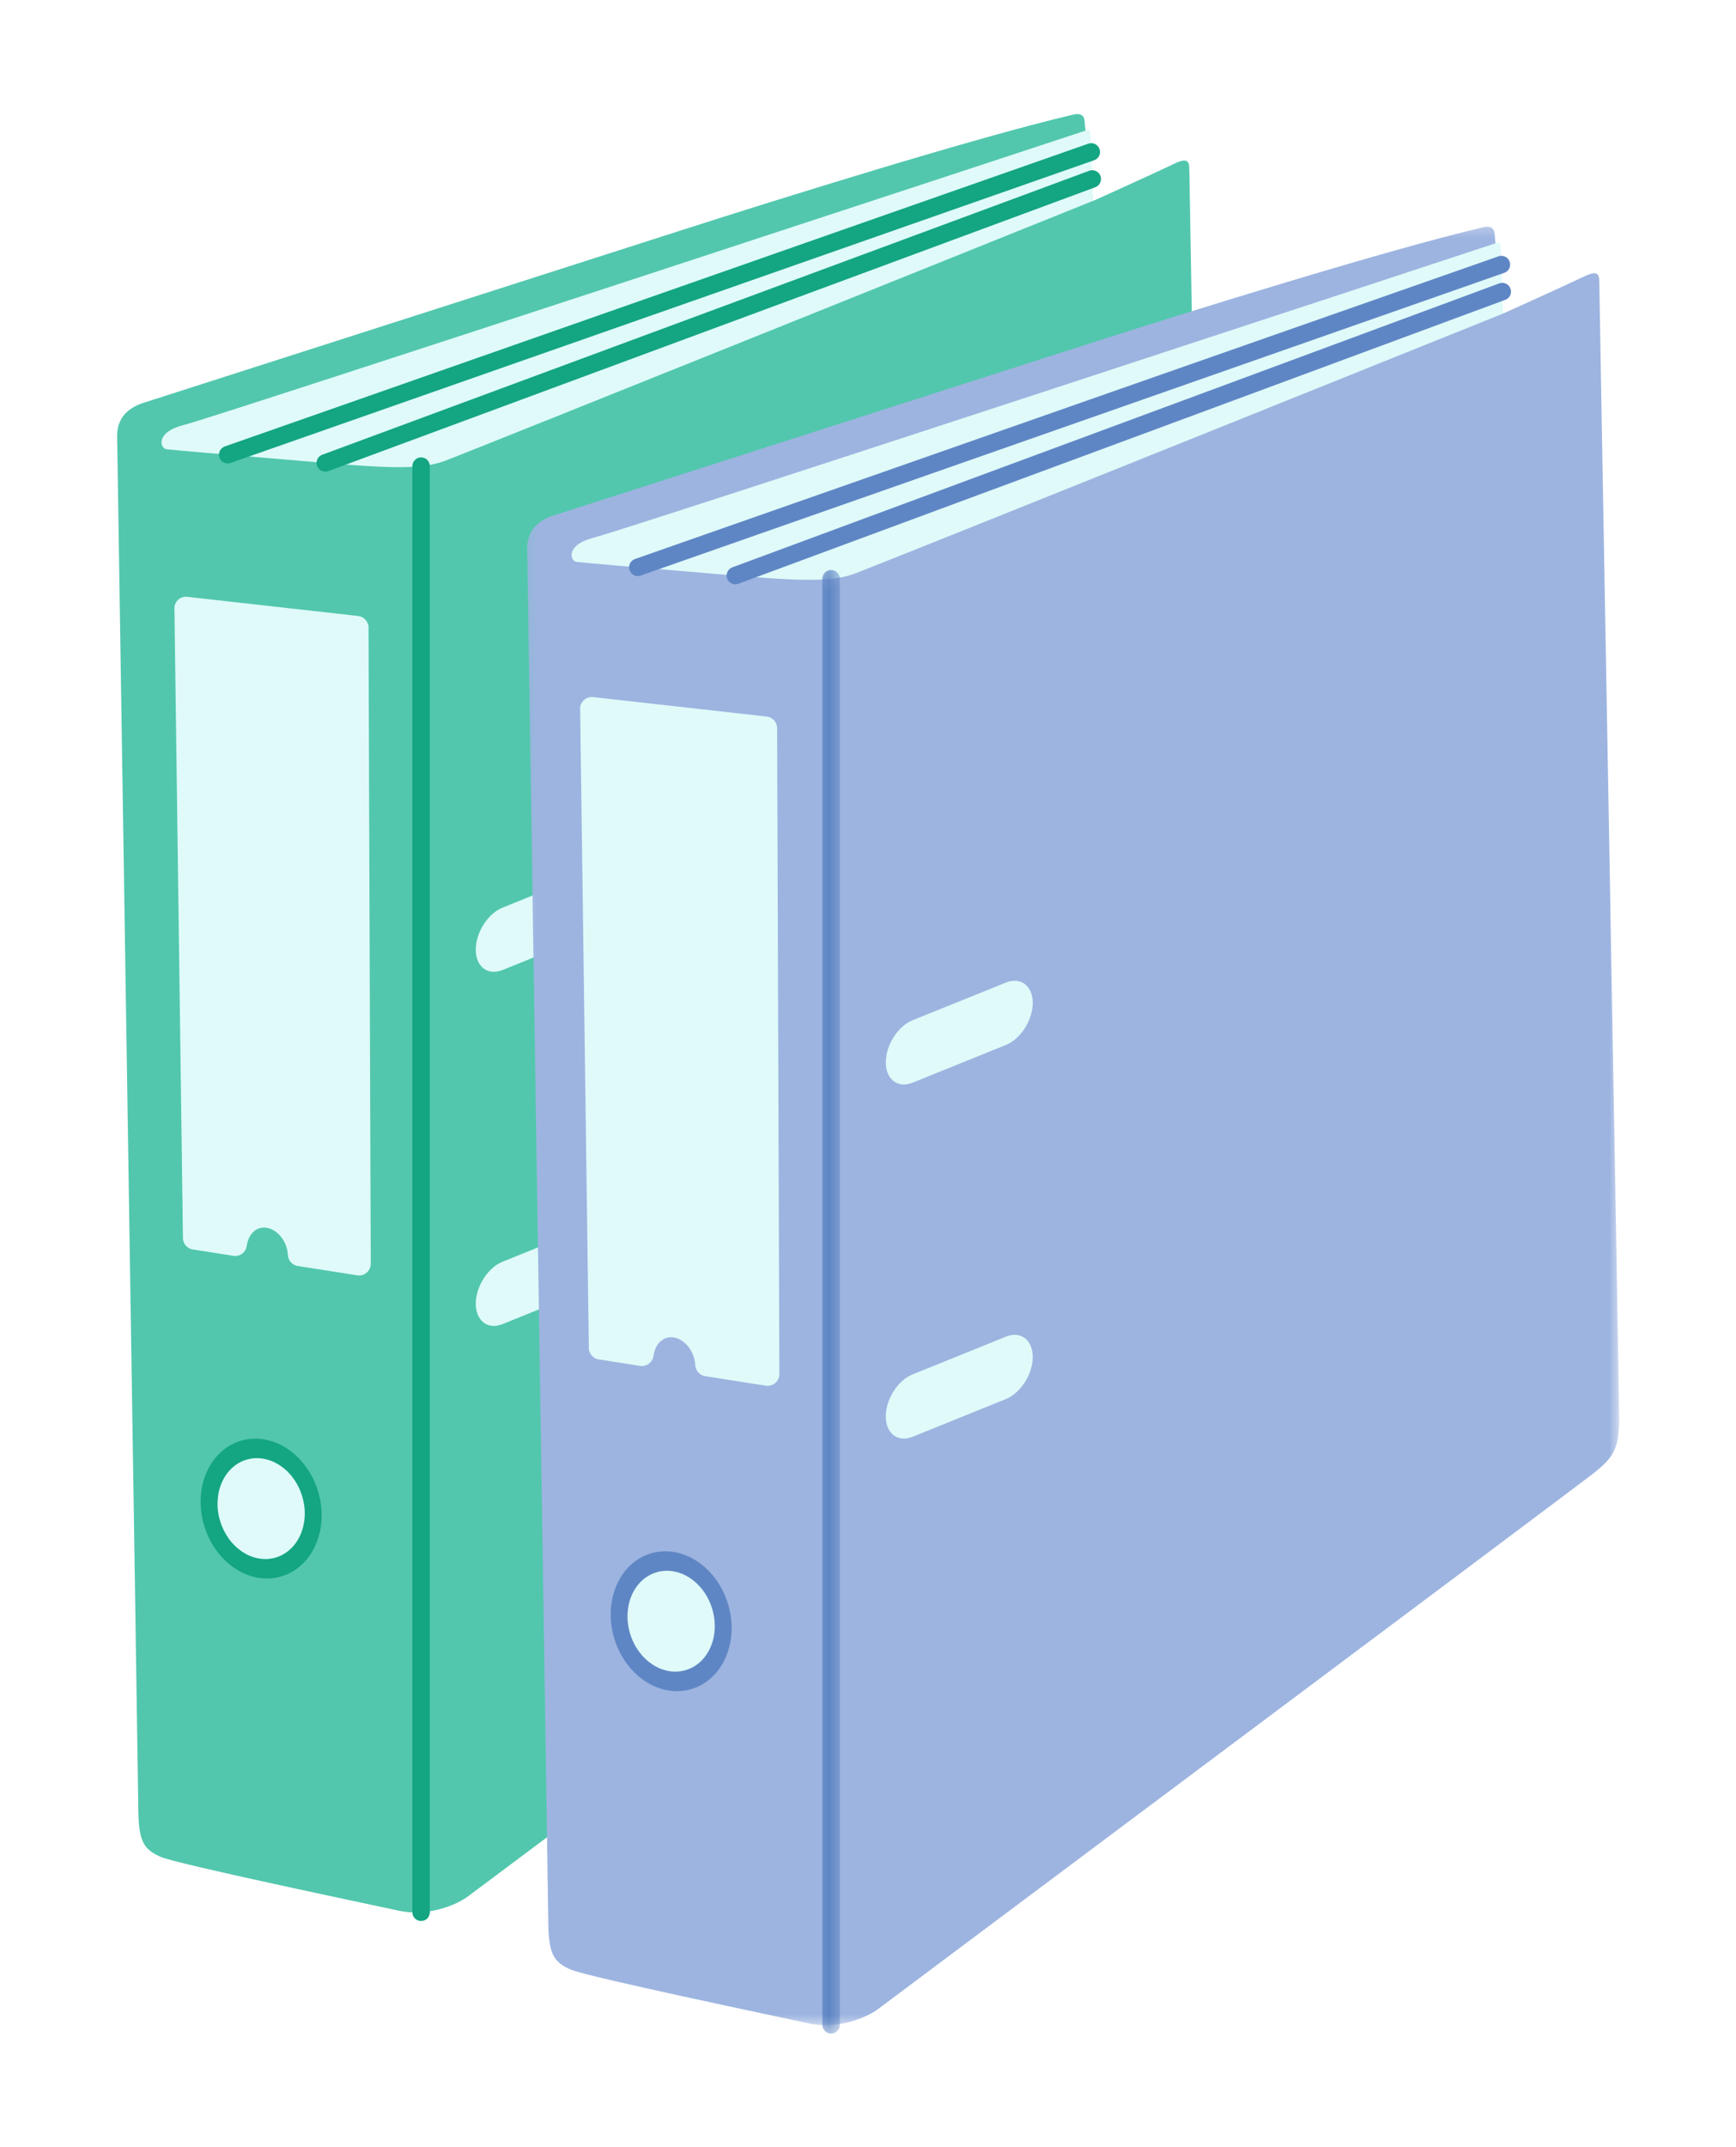 <svg width="89" height="110" viewBox="0 0 89 110" fill="none" xmlns="http://www.w3.org/2000/svg">
<g filter="url(#filter0_d_2812_1363)">
<path d="M7.261 14.966C7.261 14.966 22.482 10.085 35.036 6.061C39.865 4.512 50.086 1.319 55.016 0.17C55.653 0.021 55.601 0.491 55.622 0.721C55.681 1.337 56.039 4.592 56.039 4.592C56.039 4.592 59.406 3.074 60.109 2.726C60.812 2.381 60.973 2.482 60.973 2.973C60.973 3.46 61.989 59.751 61.989 61.221C61.989 62.69 61.732 63.177 60.666 64.013C59.604 64.848 24.616 90.987 24.01 91.446C23.408 91.906 21.911 92.511 20.459 92.195C19.008 91.878 9.058 89.803 8.226 89.43C7.39 89.055 7.105 88.682 7.091 87.011C7.077 85.343 6.012 17.483 6.012 17.052C6.012 16.62 5.81 15.499 7.261 14.966Z" fill="#52C7AD"/>
<path d="M56.034 4.589C56.034 4.589 24.11 17.428 22.787 17.916C21.464 18.406 19.58 18.264 15.5 17.916C11.416 17.571 8.844 17.355 8.527 17.313C8.21 17.268 7.935 16.433 9.46 16.06C10.985 15.684 55.578 1.02 55.724 0.965C55.867 0.905 55.909 1.02 55.926 1.483C55.937 1.943 56.034 4.592 56.034 4.592V4.589Z" fill="#DFFAF9"/>
<path d="M12.332 68.12C12.718 68.001 13.115 67.977 13.526 68.043C13.937 68.109 14.33 68.262 14.702 68.506C15.075 68.746 15.399 69.059 15.677 69.439C15.956 69.818 16.165 70.24 16.304 70.699C16.443 71.159 16.506 71.625 16.485 72.095C16.468 72.565 16.37 73.004 16.196 73.411C16.022 73.822 15.785 74.17 15.479 74.456C15.176 74.738 14.831 74.94 14.445 75.058C14.058 75.176 13.658 75.204 13.247 75.135C12.836 75.068 12.447 74.915 12.074 74.671C11.701 74.431 11.378 74.121 11.099 73.739C10.821 73.359 10.612 72.941 10.473 72.478C10.333 72.019 10.271 71.556 10.288 71.086C10.309 70.612 10.403 70.174 10.577 69.766C10.755 69.355 10.991 69.011 11.294 68.725C11.601 68.44 11.945 68.238 12.332 68.12Z" fill="#14A582"/>
<path d="M12.624 69.089C12.903 69.002 13.192 68.985 13.488 69.034C13.783 69.082 14.065 69.194 14.334 69.368C14.605 69.542 14.838 69.765 15.037 70.04C15.239 70.315 15.388 70.618 15.489 70.948C15.59 71.279 15.636 71.617 15.622 71.954C15.608 72.296 15.538 72.612 15.413 72.908C15.287 73.201 15.117 73.451 14.898 73.657C14.678 73.862 14.428 74.008 14.149 74.096C13.87 74.179 13.585 74.197 13.289 74.148C12.99 74.103 12.708 73.991 12.44 73.814C12.171 73.639 11.938 73.417 11.736 73.142C11.538 72.867 11.388 72.564 11.287 72.233C11.183 71.902 11.141 71.565 11.155 71.227C11.169 70.886 11.235 70.569 11.364 70.276C11.489 69.981 11.66 69.73 11.879 69.525C12.098 69.319 12.346 69.173 12.624 69.089Z" fill="#DFFAF9"/>
<path d="M9.639 24.879L18.364 25.857C18.684 25.895 18.921 26.181 18.893 26.504L19.008 59.045C19.008 59.376 18.743 59.644 18.412 59.648C18.36 59.648 18.311 59.641 18.263 59.63L15.262 59.16C14.973 59.115 14.757 58.861 14.757 58.568C14.753 58.509 14.746 58.457 14.736 58.405C14.726 58.342 14.708 58.276 14.691 58.21C14.576 57.837 14.35 57.541 14.078 57.364C13.838 57.207 13.559 57.151 13.305 57.228C13.138 57.277 12.995 57.385 12.887 57.527C12.762 57.688 12.682 57.896 12.651 58.126C12.609 58.457 12.306 58.687 11.979 58.641C11.958 58.638 11.934 58.634 11.913 58.631L9.883 58.314C9.577 58.265 9.357 57.987 9.378 57.677L8.943 25.477H8.939C8.936 25.147 9.197 24.875 9.528 24.868C9.566 24.868 9.604 24.872 9.639 24.879Z" fill="#DFFAF9"/>
<path d="M11.676 18.04C11.488 18.04 11.317 17.925 11.251 17.741C11.171 17.507 11.293 17.25 11.526 17.17L55.799 1.656C56.033 1.576 56.29 1.698 56.37 1.935C56.454 2.168 56.332 2.422 56.095 2.506L11.822 18.015C11.773 18.033 11.725 18.04 11.676 18.04Z" fill="#14A582"/>
<path d="M16.678 18.462C16.494 18.462 16.323 18.351 16.257 18.169C16.17 17.936 16.288 17.679 16.522 17.595L55.841 3.046C56.074 2.959 56.332 3.078 56.419 3.311C56.502 3.544 56.384 3.802 56.154 3.889L16.831 18.434C16.783 18.455 16.727 18.462 16.678 18.462Z" fill="#14A582"/>
<path d="M25.766 40.8L30.553 38.864C31.308 38.562 31.924 39.032 31.924 39.909C31.924 40.79 31.308 41.758 30.553 42.06L25.766 43.996C25.01 44.299 24.391 43.832 24.391 42.952C24.391 42.074 25.01 41.103 25.766 40.8ZM25.766 58.942L30.553 57.006C31.308 56.703 31.924 57.173 31.924 58.05C31.924 58.931 31.308 59.899 30.553 60.202L25.766 62.138C25.01 62.444 24.391 61.974 24.391 61.093C24.391 60.216 25.01 59.245 25.766 58.942Z" fill="#DFFAF9"/>
<path d="M21.59 92.721C21.339 92.721 21.141 92.523 21.141 92.275V18.18C21.141 17.933 21.339 17.731 21.59 17.731C21.837 17.731 22.035 17.933 22.035 18.18V92.275C22.035 92.523 21.837 92.721 21.59 92.721Z" fill="#14A582"/>
<mask id="mask0_2812_1363" style="mask-type:luminance" maskUnits="userSpaceOnUse" x="26" y="5" width="57" height="94">
<path d="M26.305 5.468H82.999V98.157H26.305V5.468Z" fill="white"/>
</mask>
<g mask="url(#mask0_2812_1363)">
<path d="M28.283 20.738C28.283 20.738 43.504 15.857 56.058 11.832C60.883 10.287 71.108 7.094 76.034 5.942C76.674 5.792 76.622 6.266 76.643 6.492C76.699 7.112 77.058 10.363 77.058 10.363C77.058 10.363 80.424 8.845 81.131 8.501C81.834 8.156 81.991 8.257 81.991 8.744C81.991 9.235 83.011 65.526 83.011 66.995C83.011 68.465 82.753 68.952 81.688 69.787C80.626 70.623 45.634 96.758 45.032 97.221C44.426 97.681 42.933 98.286 41.481 97.969C40.029 97.653 30.079 95.578 29.247 95.205C28.412 94.829 28.126 94.457 28.109 92.786C28.095 91.115 27.033 23.258 27.033 22.827C27.033 22.395 26.831 21.27 28.283 20.738Z" fill="#9DB4E0"/>
</g>
<path d="M77.06 10.362C77.06 10.362 45.136 23.198 43.813 23.689C42.49 24.18 40.606 24.034 36.523 23.689C32.439 23.345 29.866 23.129 29.55 23.083C29.236 23.042 28.961 22.206 30.486 21.83C32.007 21.457 76.604 6.794 76.747 6.735C76.893 6.679 76.935 6.794 76.949 7.253C76.963 7.713 77.06 10.362 77.06 10.362Z" fill="#DFFAF9"/>
<path d="M33.349 73.89C34.961 73.399 36.74 74.555 37.322 76.47C37.907 78.388 37.075 80.341 35.466 80.832C33.854 81.326 32.075 80.171 31.494 78.252C30.909 76.338 31.741 74.385 33.349 73.89Z" fill="#5F86C4"/>
<path d="M33.645 74.859C34.808 74.504 36.089 75.336 36.51 76.718C36.931 78.1 36.333 79.507 35.17 79.862C34.007 80.217 32.726 79.385 32.305 78.003C31.884 76.621 32.482 75.211 33.645 74.859Z" fill="#DFFAF9"/>
<path d="M30.452 30.017L39.305 31.009C39.629 31.048 39.869 31.34 39.841 31.668L39.956 64.692C39.96 65.026 39.688 65.301 39.354 65.301C39.302 65.301 39.249 65.294 39.201 65.284L36.155 64.807C35.862 64.762 35.643 64.504 35.643 64.208C35.639 64.149 35.632 64.093 35.622 64.041C35.611 63.978 35.594 63.912 35.573 63.843C35.458 63.467 35.232 63.164 34.953 62.986C34.71 62.826 34.428 62.767 34.17 62.847C34.003 62.899 33.857 63.007 33.745 63.15C33.62 63.313 33.536 63.526 33.505 63.759C33.46 64.093 33.157 64.327 32.823 64.281C32.802 64.281 32.778 64.274 32.757 64.271L30.696 63.947C30.386 63.898 30.163 63.616 30.187 63.303L29.742 30.623H29.738C29.735 30.289 30.003 30.014 30.337 30.007C30.375 30.007 30.414 30.01 30.452 30.017Z" fill="#DFFAF9"/>
<path d="M32.697 23.813C32.513 23.813 32.339 23.694 32.276 23.51C32.192 23.277 32.318 23.023 32.551 22.939L76.824 7.429C77.057 7.346 77.315 7.471 77.395 7.704C77.479 7.938 77.353 8.195 77.12 8.275L32.847 23.785C32.798 23.802 32.746 23.813 32.697 23.813Z" fill="#5F86C4"/>
<path d="M37.698 24.234C37.517 24.234 37.346 24.123 37.277 23.942C37.193 23.708 37.312 23.451 37.545 23.364L76.864 8.815C77.097 8.731 77.355 8.85 77.438 9.083C77.525 9.313 77.407 9.574 77.174 9.657L37.855 24.206C37.803 24.227 37.75 24.234 37.698 24.234Z" fill="#5F86C4"/>
<path d="M46.784 46.57L51.574 44.638C52.326 44.335 52.946 44.802 52.946 45.683C52.946 46.56 52.326 47.531 51.574 47.834L46.784 49.77C46.028 50.073 45.412 49.603 45.412 48.725C45.412 47.845 46.028 46.877 46.784 46.57ZM46.784 64.716L51.574 62.78C52.326 62.474 52.946 62.944 52.946 63.824C52.946 64.702 52.326 65.669 51.574 65.976L46.784 67.912C46.028 68.214 45.412 67.744 45.412 66.867C45.412 65.986 46.028 65.018 46.784 64.716Z" fill="#DFFAF9"/>
<mask id="mask1_2812_1363" style="mask-type:luminance" maskUnits="userSpaceOnUse" x="41" y="23" width="3" height="76">
<path d="M41.455 23.289H43.238V98.498H41.455V23.289Z" fill="white"/>
</mask>
<g mask="url(#mask1_2812_1363)">
<path d="M42.609 98.49C42.362 98.49 42.16 98.291 42.16 98.041V23.949C42.16 23.702 42.362 23.5 42.609 23.5C42.856 23.5 43.058 23.702 43.058 23.949V98.041C43.058 98.291 42.856 98.49 42.609 98.49Z" fill="#5F86C4"/>
</g>
</g>
<defs>
<filter id="filter0_d_2812_1363" x="0.298" y="0.142" width="88.406" height="109.755" filterUnits="userSpaceOnUse" color-interpolation-filters="sRGB">
<feFlood flood-opacity="0" result="BackgroundImageFix"/>
<feColorMatrix in="SourceAlpha" type="matrix" values="0 0 0 0 0 0 0 0 0 0 0 0 0 0 0 0 0 0 127 0" result="hardAlpha"/>
<feOffset dy="5.704"/>
<feGaussianBlur stdDeviation="2.852"/>
<feComposite in2="hardAlpha" operator="out"/>
<feColorMatrix type="matrix" values="0 0 0 0 0 0 0 0 0 0 0 0 0 0 0 0 0 0 0.55 0"/>
<feBlend mode="normal" in2="BackgroundImageFix" result="effect1_dropShadow_2812_1363"/>
<feBlend mode="normal" in="SourceGraphic" in2="effect1_dropShadow_2812_1363" result="shape"/>
</filter>
</defs>
</svg>
